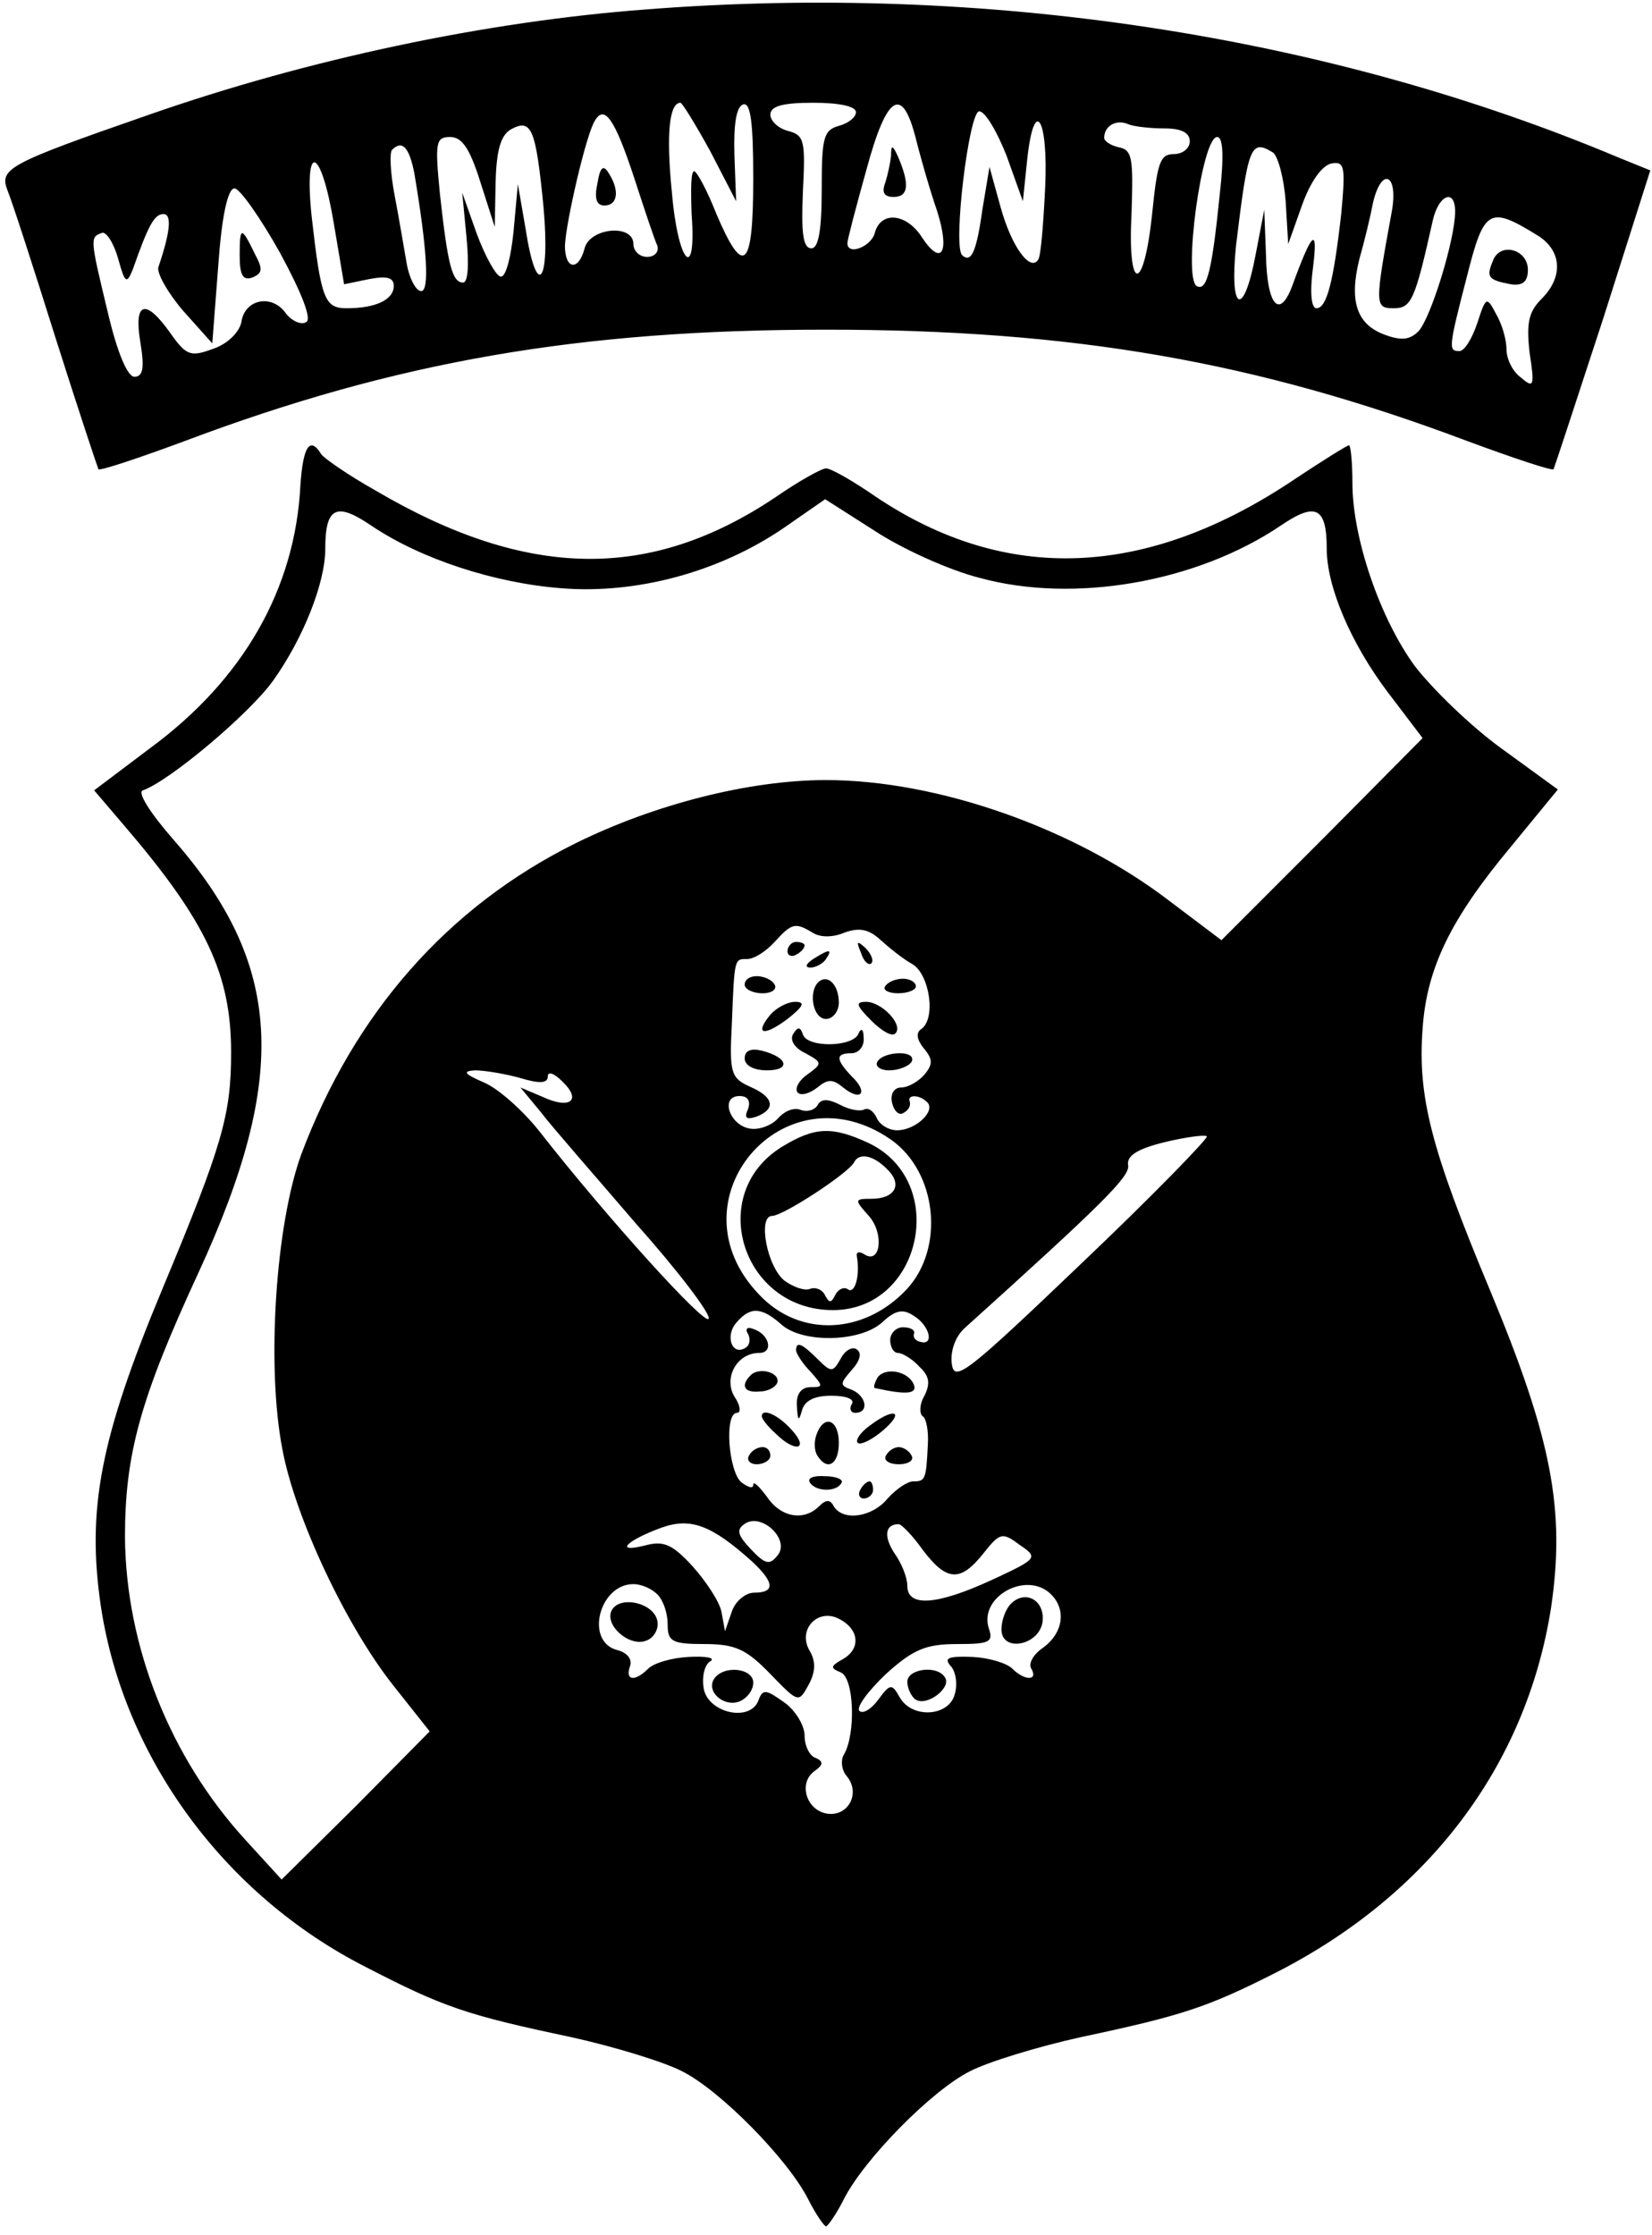 <?xml version="1.0" standalone="no"?>
<!DOCTYPE svg PUBLIC "-//W3C//DTD SVG 20010904//EN"
 "http://www.w3.org/TR/2001/REC-SVG-20010904/DTD/svg10.dtd">
<svg version="1.0" xmlns="http://www.w3.org/2000/svg"
 width="193pt" height="261pt" viewBox="0 0 193 261"
 preserveAspectRatio="xMidYMid meet">

<g transform="translate(0,261) scale(0.1,-0.1)"
fill="#000000" stroke="none">
<path d="M755 2599 c-187 -14 -395 -58 -581 -123 -167 -58 -175 -63 -165 -89
5 -12 30 -89 56 -172 26 -82 49 -151 50 -153 2 -2 47 13 101 33 247 93 461
130 749 130 288 0 502 -37 749 -130 54 -20 99 -35 101 -33 1 2 27 81 58 176
l55 173 -37 15 c-340 143 -740 204 -1136 173z m75 -166 l30 -58 -2 54 c-1 35
2 56 10 59 9 3 12 -21 12 -87 0 -105 -11 -116 -43 -41 -11 28 -23 50 -26 50
-4 0 -4 -22 -3 -50 6 -81 -16 -58 -23 25 -7 69 -3 105 10 105 2 0 18 -26 35
-57z m170 46 c0 -6 -9 -13 -20 -16 -18 -5 -20 -14 -20 -74 0 -49 -4 -69 -12
-69 -10 0 -12 18 -10 66 3 59 2 66 -17 71 -12 3 -21 12 -21 19 0 10 14 14 50
14 30 0 50 -4 50 -11z m70 -31 c6 -24 17 -62 25 -85 15 -48 5 -65 -18 -30 -18
28 -48 31 -55 5 -4 -16 -32 -27 -32 -12 0 4 10 42 22 85 24 89 42 100 58 37z
m-329 -46 c12 -37 24 -73 27 -79 2 -7 -3 -13 -12 -13 -9 0 -16 7 -16 15 0 24
-51 19 -57 -5 -7 -27 -23 -25 -23 3 1 27 25 131 35 146 11 19 23 3 46 -67z
m435 26 l19 -53 5 48 c8 76 25 50 21 -33 -2 -41 -5 -79 -8 -83 -9 -15 -31 14
-44 61 l-13 47 -8 -48 c-7 -50 -13 -65 -24 -55 -11 11 8 168 20 168 7 0 21
-24 32 -52z m-541 -60 c8 -90 -8 -109 -21 -25 l-9 52 -5 -55 c-3 -30 -9 -54
-15 -53 -5 0 -18 23 -28 50 l-17 48 5 -52 c3 -31 2 -53 -4 -53 -13 0 -18 22
-27 103 -6 61 -5 67 12 67 14 0 23 -14 35 -52 l17 -53 1 52 c1 38 6 55 18 62
24 13 29 1 38 -91z m726 92 c19 0 29 -5 29 -15 0 -8 -8 -15 -19 -15 -16 0 -19
-11 -25 -70 -10 -94 -29 -92 -24 2 2 63 1 73 -15 76 -9 2 -17 7 -17 11 0 14
14 22 28 16 7 -3 27 -5 43 -5z m64 -77 c-9 -89 -15 -114 -27 -107 -16 10 6
174 24 174 7 0 8 -23 3 -67z m-941 25 c15 -89 18 -138 8 -138 -6 0 -14 15 -17
33 -3 17 -9 53 -14 79 -5 26 -6 50 -3 53 12 12 20 3 26 -27z m1003 24 c6 -4
13 -30 15 -57 l3 -50 16 45 c10 28 23 46 34 49 16 3 17 -3 12 -58 -9 -80 -17
-111 -29 -111 -6 0 -8 18 -4 48 6 48 -1 42 -24 -21 -15 -41 -30 -24 -31 36
l-2 52 -10 -52 c-14 -75 -31 -68 -23 10 14 116 17 125 43 109z m-1097 -83 l12
-71 29 6 c21 4 29 2 29 -8 0 -16 -21 -26 -55 -26 -26 0 -30 11 -41 108 -9 88
11 81 26 -9z m1236 14 c-20 -109 -20 -113 2 -113 21 0 25 9 46 103 7 30 26 37
26 10 0 -33 -29 -126 -43 -140 -10 -10 -20 -11 -39 -4 -33 12 -42 39 -30 88 6
21 13 50 16 66 10 43 30 34 22 -10z m-1299 -48 c26 -48 37 -77 31 -81 -6 -4
-17 1 -24 10 -16 23 -48 17 -52 -10 -2 -11 -15 -25 -32 -31 -27 -10 -32 -9
-51 18 -29 41 -43 37 -35 -11 5 -30 3 -40 -7 -40 -8 0 -20 28 -31 75 -21 87
-21 88 -7 93 5 2 14 -12 19 -30 8 -29 10 -30 17 -13 18 51 25 65 36 65 10 0 8
-21 -6 -62 -2 -7 11 -30 29 -51 l34 -38 7 91 c4 57 11 90 19 90 6 0 30 -34 53
-75z m1471 19 c27 -18 28 -48 3 -73 -15 -15 -18 -28 -14 -63 6 -39 5 -42 -10
-29 -10 7 -17 22 -17 33 0 11 -5 29 -12 41 -11 21 -12 21 -22 -10 -6 -18 -15
-33 -21 -33 -13 0 -13 3 9 88 20 79 26 82 84 46z"/>
<path d="M1041 2428 c-1 -9 -4 -23 -7 -32 -4 -11 -1 -16 10 -16 17 0 19 14 6
45 -7 16 -9 17 -9 3z"/>
<path d="M698 2396 c-4 -18 -1 -26 8 -26 16 0 18 18 5 38 -6 10 -10 7 -13 -12z"/>
<path d="M280 2312 c0 -24 4 -30 15 -26 12 5 12 10 3 27 -16 33 -18 33 -18 -1z"/>
<path d="M1744 2305 c-8 -19 -5 -22 21 -27 14 -2 20 3 20 17 0 24 -33 33 -41
10z"/>
<path d="M351 2044 c-6 -122 -67 -228 -176 -308 l-65 -49 35 -41 c96 -112 125
-174 125 -265 0 -73 -10 -108 -81 -278 -72 -173 -88 -256 -71 -370 27 -176
144 -336 309 -420 91 -47 117 -56 240 -82 50 -11 109 -29 130 -40 44 -22 123
-102 147 -149 9 -18 19 -32 21 -32 2 0 12 14 21 32 24 47 103 127 147 149 21
11 80 29 130 40 118 25 148 35 227 75 179 91 293 242 322 426 17 115 1 198
-72 373 -68 163 -84 224 -78 304 5 71 33 128 103 212 l55 67 -66 48 c-36 26
-81 70 -101 96 -41 56 -73 150 -73 214 0 24 -2 44 -4 44 -2 0 -31 -18 -64 -40
-173 -116 -337 -122 -489 -20 -26 18 -52 33 -58 33 -5 0 -32 -15 -58 -33 -147
-99 -291 -97 -468 7 -32 18 -61 38 -64 43 -13 21 -21 8 -24 -36z m794 -109
c110 -30 253 -5 351 61 41 28 54 22 54 -27 0 -44 28 -110 71 -167 l41 -54
-117 -118 -118 -118 -61 46 c-111 85 -271 141 -401 141 -89 0 -200 -28 -293
-74 -149 -74 -258 -198 -320 -363 -30 -82 -41 -248 -22 -345 15 -80 75 -207
130 -276 l42 -53 -86 -87 -87 -86 -42 46 c-88 96 -140 226 -141 354 0 97 18
162 86 309 106 230 98 360 -29 505 -28 32 -43 56 -36 58 31 11 124 89 152 128
35 49 61 114 61 154 0 49 13 55 54 27 58 -39 144 -67 222 -73 88 -7 184 19
259 70 l49 34 58 -37 c32 -21 87 -46 123 -55z m-196 -414 c9 -6 24 -6 38 0 17
6 28 4 42 -9 10 -9 26 -22 37 -28 20 -12 28 -64 10 -76 -6 -4 -5 -12 3 -22 11
-13 11 -19 1 -31 -7 -8 -19 -15 -27 -15 -8 0 -13 -7 -11 -17 2 -10 8 -16 13
-13 6 3 9 8 8 13 -4 9 11 9 20 0 11 -10 -13 -33 -35 -33 -10 0 -21 7 -24 15
-4 8 -10 12 -15 9 -5 -2 -17 0 -28 6 -14 7 -22 7 -26 -1 -4 -6 -13 -8 -20 -5
-8 3 -19 -2 -26 -10 -7 -8 -22 -14 -33 -12 -24 4 -35 38 -12 38 10 0 13 -6 10
-15 -5 -11 -2 -13 10 -9 23 9 20 23 -8 35 -22 10 -24 16 -21 73 3 78 3 76 18
76 8 0 22 9 32 20 20 22 24 23 44 11z m-341 -170 c23 -7 32 -6 32 2 0 6 7 4
17 -6 23 -22 9 -33 -23 -18 l-26 11 24 -29 c12 -16 63 -74 111 -130 49 -55 87
-105 85 -111 -3 -10 -119 118 -198 219 -19 24 -48 50 -65 57 -23 10 -25 13
-10 14 11 0 35 -4 53 -9z m433 -72 c54 -38 63 -127 18 -175 -50 -53 -125 -56
-172 -6 -106 110 29 268 154 181z m224 -143 c-135 -129 -150 -141 -153 -119
-2 15 4 32 15 42 162 146 193 177 191 190 -2 11 10 19 42 27 25 6 47 9 50 7 2
-2 -63 -69 -145 -147z m-353 -72 c24 -23 93 -22 119 2 15 14 24 16 37 7 18
-11 24 -35 7 -30 -5 1 -9 5 -7 10 1 4 -5 7 -13 7 -8 0 -15 -7 -15 -15 0 -8 4
-15 9 -15 5 0 17 -7 25 -16 12 -11 13 -20 6 -34 -6 -10 -6 -21 -2 -24 4 -2 7
-17 6 -33 -2 -41 -3 -43 -17 -43 -7 0 -20 -9 -30 -20 -18 -22 -52 -27 -63 -9
-4 8 -9 8 -17 0 -18 -18 -45 -13 -61 11 -9 12 -16 19 -16 14 0 -5 -6 -3 -14 3
-15 13 -20 81 -5 81 5 0 4 9 -3 19 -13 22 3 51 29 51 17 0 12 22 -7 28 -7 3
-10 0 -6 -6 3 -6 2 -13 -3 -16 -16 -10 -24 14 -11 29 16 19 29 19 52 -1z m-34
-277 c27 -25 28 -37 3 -37 -10 0 -22 -10 -26 -22 l-8 -23 -4 22 c-2 12 -18 36
-34 54 -24 26 -34 30 -56 24 -36 -9 -21 6 20 21 34 12 58 3 105 -39z m30 6
c-9 -11 -14 -10 -31 8 -16 17 -17 23 -6 30 20 12 53 -20 37 -38z m170 7 c28
-37 44 -38 71 -4 19 24 22 25 42 10 22 -15 22 -16 -32 -41 -65 -30 -99 -32
-99 -7 0 10 -7 27 -15 38 -13 20 -11 34 5 34 3 0 16 -13 28 -30z m-310 -52 c7
-7 12 -22 12 -35 0 -20 5 -23 43 -23 36 0 49 -6 77 -35 33 -34 33 -34 45 -12
8 15 8 27 1 39 -15 25 10 51 35 37 23 -12 25 -35 3 -47 -14 -8 -14 -10 -2 -15
16 -6 18 -72 4 -96 -4 -6 -3 -18 3 -25 17 -20 2 -48 -23 -44 -24 4 -34 36 -14
50 10 7 10 11 1 15 -7 2 -13 14 -13 26 0 12 -11 30 -24 39 -21 15 -25 16 -30
2 -10 -26 -60 -14 -64 15 -2 13 1 27 8 31 6 4 -5 6 -25 5 -20 -1 -41 -7 -48
-14 -15 -15 -27 -14 -21 3 3 8 -3 16 -15 19 -38 10 -21 77 19 77 9 0 21 -5 28
-12z m460 0 c18 -18 14 -45 -9 -62 -12 -8 -18 -19 -14 -25 8 -14 -8 -14 -22 0
-7 7 -28 13 -47 14 -28 1 -34 -1 -25 -11 6 -7 8 -22 4 -34 -8 -25 -50 -27 -64
-2 -9 16 -11 16 -25 -3 -8 -11 -18 -17 -22 -13 -4 4 10 23 31 43 32 29 47 35
83 35 38 0 43 2 37 19 -11 37 45 67 73 39z"/>
<path d="M920 1499 c0 -5 5 -7 10 -4 6 3 10 8 10 11 0 2 -4 4 -10 4 -5 0 -10
-5 -10 -11z"/>
<path d="M1006 1497 c3 -10 9 -15 12 -12 3 3 0 11 -7 18 -10 9 -11 8 -5 -6z"/>
<path d="M950 1490 c-9 -6 -10 -10 -3 -10 6 0 15 5 18 10 8 12 4 12 -15 0z"/>
<path d="M870 1460 c0 -5 9 -10 21 -10 11 0 17 5 14 10 -3 6 -13 10 -21 10 -8
0 -14 -4 -14 -10z"/>
<path d="M956 1463 c-12 -12 -6 -43 9 -43 8 0 15 9 15 19 0 21 -13 34 -24 24z"/>
<path d="M1034 1458 c-3 -4 4 -8 15 -8 12 0 21 4 21 8 0 5 -7 9 -15 9 -9 0
-18 -4 -21 -9z"/>
<path d="M900 1425 c-19 -23 -8 -26 20 -5 19 15 21 20 9 20 -9 0 -22 -7 -29
-15z"/>
<path d="M1018 1418 c12 -12 24 -19 28 -15 10 10 -16 37 -34 37 -13 0 -12 -4
6 -22z"/>
<path d="M927 1403 c-5 -7 1 -17 14 -23 20 -11 20 -12 2 -25 -10 -7 -15 -17
-11 -21 4 -4 14 -1 23 6 12 10 18 10 30 0 21 -17 30 -6 10 13 -19 20 -19 27 0
27 8 0 15 8 14 18 0 10 -3 12 -6 5 -6 -16 -60 -17 -65 -1 -3 9 -6 9 -11 1z"/>
<path d="M870 1374 c0 -8 10 -14 26 -14 28 0 25 15 -6 23 -13 3 -20 0 -20 -9z"/>
<path d="M1025 1370 c-3 -5 3 -10 14 -10 11 0 23 5 26 10 3 6 -3 10 -14 10
-11 0 -23 -4 -26 -10z"/>
<path d="M914 1271 c-90 -55 -47 -191 59 -191 104 0 136 150 42 195 -43 20
-63 19 -101 -4z m122 -26 c19 -18 10 -35 -18 -35 -20 0 -20 -1 -3 -20 18 -20
14 -57 -5 -45 -6 4 -10 3 -9 -2 4 -22 -2 -44 -10 -39 -5 4 -12 0 -15 -6 -5
-10 -7 -10 -12 -1 -3 7 -11 10 -17 8 -7 -3 -20 2 -30 9 -21 16 -32 76 -15 76
13 0 91 51 96 63 6 11 22 8 38 -8z"/>
<path d="M930 1033 c0 -3 7 -15 17 -25 15 -17 15 -18 0 -18 -11 0 -17 -8 -16
-22 1 -17 2 -19 6 -5 3 11 14 17 34 17 18 0 28 -4 24 -10 -3 -5 -1 -10 4 -10
17 0 13 20 -4 27 -14 5 -14 7 0 23 10 11 12 20 6 24 -5 4 -14 -1 -19 -11 -9
-16 -11 -16 -27 0 -18 18 -25 21 -25 10z"/>
<path d="M877 1004 c-12 -12 -8 -21 11 -19 9 0 18 5 20 10 4 12 -21 19 -31 9z"/>
<path d="M1025 1001 c-3 -6 -5 -11 -3 -12 36 -8 49 -7 46 3 -6 17 -34 22 -43
9z"/>
<path d="M890 956 c0 -3 7 -12 16 -20 23 -23 40 -19 19 4 -16 18 -35 26 -35
16z"/>
<path d="M1016 945 c-11 -8 -17 -17 -14 -20 3 -3 16 3 29 14 27 23 14 28 -15
6z"/>
<path d="M954 935 c-3 -8 -3 -19 1 -25 11 -18 25 -11 25 15 0 27 -17 34 -26
10z"/>
<path d="M875 910 c-3 -5 1 -10 9 -10 9 0 16 5 16 10 0 6 -4 10 -9 10 -6 0
-13 -4 -16 -10z"/>
<path d="M1035 910 c-3 -5 3 -10 15 -10 12 0 18 5 15 10 -3 6 -10 10 -15 10
-5 0 -12 -4 -15 -10z"/>
<path d="M946 879 c6 -11 31 -12 37 -1 3 4 -6 8 -19 8 -13 1 -21 -2 -18 -7z"/>
<path d="M1005 870 c-3 -5 -1 -10 4 -10 6 0 11 5 11 10 0 6 -2 10 -4 10 -3 0
-8 -4 -11 -10z"/>
<path d="M715 730 c-10 -17 20 -44 40 -36 9 3 15 14 13 23 -4 21 -43 30 -53
13z"/>
<path d="M834 649 c-9 -15 12 -33 30 -26 9 4 16 13 16 22 0 17 -35 21 -46 4z"/>
<path d="M1181 737 c-6 -6 -11 -19 -11 -30 0 -27 44 -19 48 9 3 25 -20 38 -37
21z"/>
<path d="M1060 646 c0 -8 5 -18 10 -21 13 -8 42 14 34 26 -9 15 -44 10 -44 -5z"/>
</g>
</svg>
